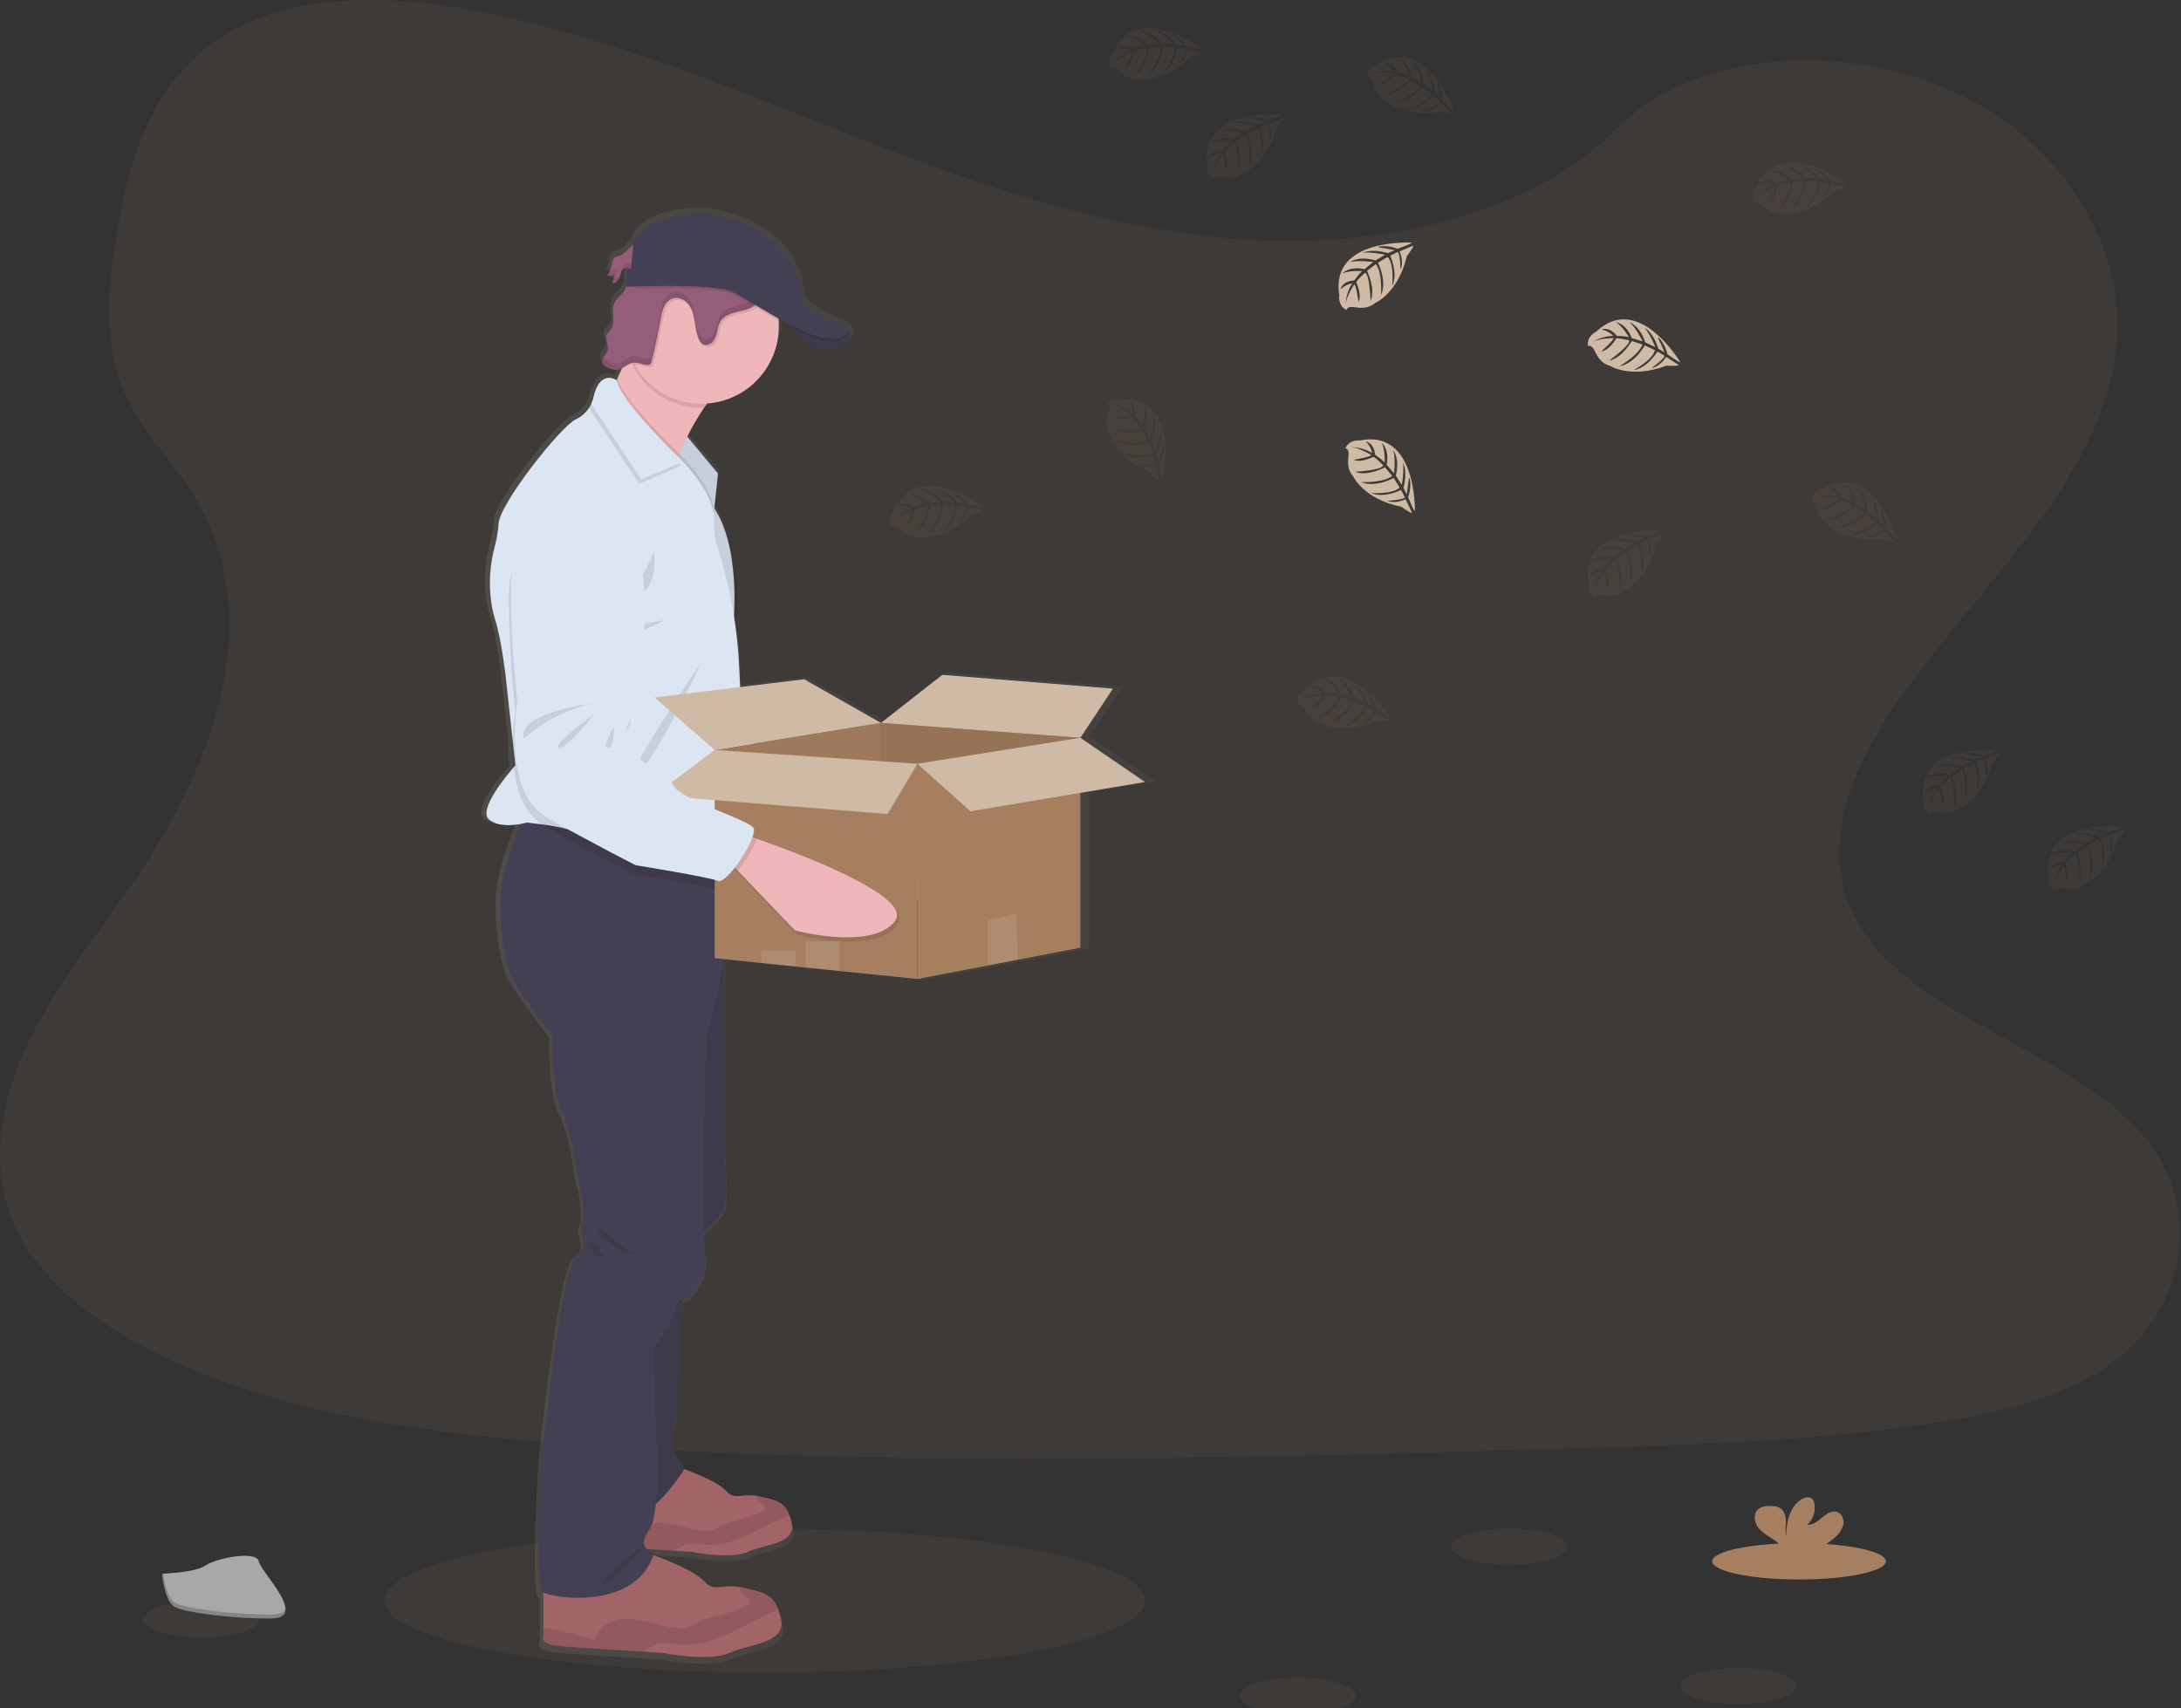 <?xml version="1.0" encoding="UTF-8"?>
<svg width="120px" height="94px" viewBox="0 0 120 94" version="1.1" xmlns="http://www.w3.org/2000/svg" xmlns:xlink="http://www.w3.org/1999/xlink">
    <rect x="0" y="0" width="120" height="94" fill="#333333" stroke="none"/>
    <title>empty_icon</title>
    <defs>
        <linearGradient x1="0.042%" y1="50.012%" x2="100%" y2="50.012%" id="linearGradient-1">
            <stop stop-color="#808080" stop-opacity="0.25" offset="0%"></stop>
            <stop stop-color="#808080" stop-opacity="0.12" offset="54%"></stop>
            <stop stop-color="#808080" stop-opacity="0.1" offset="100%"></stop>
        </linearGradient>
    </defs>
    <g id="页面-1" stroke="none" stroke-width="1" fill="none" fill-rule="evenodd">
        <g id="切图" transform="translate(-282, -404)" fill-rule="nonzero">
            <g id="empty_icon" transform="translate(282, 404)">
                <ellipse id="椭圆形" fill="#A67F60" opacity="0.1" cx="42.075" cy="88.071" rx="20.923" ry="3.964"></ellipse>
                <path d="M69.69,13.235 C62,12.969 54.677,10.486 47.683,7.77 C40.69,5.054 33.763,2.046 26.258,0.607 C21.431,-0.319 15.909,-0.451 12.021,2.135 C8.277,4.63 7.067,8.925 6.418,12.913 C5.928,15.914 5.64,19.074 6.981,21.884 C7.912,23.834 9.564,25.474 10.707,27.343 C14.683,33.844 11.872,41.862 7.564,48.21 C5.544,51.187 3.198,54.032 1.638,57.198 C0.078,60.364 -0.643,64.005 0.722,67.244 C2.074,70.451 5.297,72.856 8.789,74.549 C15.881,77.989 24.235,78.973 32.386,79.531 C50.425,80.764 68.56,80.231 86.646,79.695 C93.34,79.498 100.063,79.297 106.647,78.262 C110.304,77.687 114.079,76.775 116.734,74.572 C120.104,71.776 120.939,67.043 118.68,63.538 C114.893,57.657 104.423,56.196 101.772,49.886 C100.316,46.412 101.812,42.544 103.93,39.323 C108.473,32.411 116.088,26.349 116.488,18.45 C116.764,13.025 113.103,7.592 107.443,5.024 C101.511,2.333 93.283,2.672 88.909,7.126 C84.4,11.707 76.48,13.472 69.69,13.235 Z" id="路径" fill="#A77E62" opacity="0.1"></path>
                <path d="M63.579,42.979 L59.94,40.525 L59.94,40.525 L61.776,37.792 L52.164,37.026 L48.71,39.697 L44.386,37.273 L40.78,37.707 L40.738,36.756 C40.693,35.766 40.593,34.778 40.439,33.798 C40.455,33.501 40.465,33.16 40.464,32.789 C40.464,31.227 40.253,29.156 39.324,27.775 L39.538,25.853 L37.803,23.804 C38.081,23.249 38.399,22.714 38.753,22.204 C38.813,22.119 38.872,22.036 38.936,21.955 C41.188,21.792 42.964,19.941 42.964,17.678 C42.964,17.573 42.964,17.469 42.952,17.365 C42.952,17.324 42.944,17.281 42.939,17.239 C43.159,17.358 43.381,17.477 43.603,17.596 C43.645,17.655 43.692,17.714 43.745,17.785 L43.745,17.785 L43.755,17.798 L43.822,17.88 L43.843,17.905 C43.867,17.933 43.892,17.96 43.917,17.989 L43.934,18.008 C43.997,18.078 44.063,18.149 44.134,18.219 C44.143,18.226 44.151,18.234 44.158,18.242 L44.247,18.325 L44.272,18.348 C44.348,18.415 44.429,18.481 44.51,18.543 L44.536,18.562 L44.638,18.632 L44.671,18.653 C44.711,18.677 44.751,18.702 44.79,18.724 L44.804,18.733 C44.851,18.758 44.898,18.781 44.946,18.804 L44.97,18.813 C45.01,18.831 45.05,18.848 45.088,18.863 L45.125,18.876 C45.167,18.891 45.207,18.904 45.25,18.916 L45.276,18.923 C45.328,18.936 45.381,18.947 45.434,18.955 L45.44,18.955 C45.49,18.963 45.541,18.968 45.592,18.97 L45.627,18.97 C45.672,18.973 45.718,18.973 45.763,18.97 L45.793,18.97 C45.85,18.967 45.907,18.96 45.963,18.95 C46.229,18.915 46.484,18.824 46.711,18.682 C46.769,18.643 46.821,18.595 46.863,18.54 C47.101,18.229 46.84,17.888 46.84,17.888 L46.84,17.888 C46.747,17.667 46.146,17.511 46.146,17.511 C46.146,17.511 44.245,16.718 44.245,16.086 C44.245,15.453 43.77,12.174 38.864,11.425 C38.864,11.425 35.673,11.245 34.776,12.954 L34.757,13.153 C34.493,13.318 34.274,13.65 34.014,13.747 C33.902,13.771 33.793,13.811 33.692,13.866 L33.692,13.844 L33.692,13.844 C33.662,13.87 33.637,13.902 33.619,13.937 C33.564,14.049 33.53,14.17 33.521,14.294 C33.494,14.445 33.441,14.591 33.365,14.725 C33.344,14.763 33.32,14.8 33.294,14.834 L33.294,14.834 L33.274,14.867 C33.412,14.877 33.55,14.855 33.678,14.801 C33.658,14.964 33.618,15.123 33.559,15.276 C33.713,15.281 33.856,15.196 33.925,15.058 L33.925,15.048 L33.94,15.027 C33.97,14.972 33.995,14.914 34.014,14.855 L34.001,14.869 C34.025,14.792 34.046,14.713 34.072,14.637 C34.084,14.594 34.104,14.554 34.13,14.518 C34.195,14.454 34.286,14.423 34.376,14.436 L34.328,15.467 L34.349,15.467 C34.32,15.541 34.285,15.614 34.244,15.683 C34.076,15.956 33.769,16.143 33.656,16.442 C33.608,16.586 33.589,16.739 33.602,16.891 C33.602,16.98 33.612,17.07 33.619,17.16 L33.619,17.152 C33.636,17.39 33.641,17.616 33.513,17.807 C33.425,17.938 33.283,18.036 33.235,18.185 C33.221,18.226 33.215,18.27 33.217,18.313 C33.226,18.443 33.253,18.572 33.298,18.695 C33.298,18.692 33.298,18.69 33.298,18.688 C33.327,18.778 33.334,18.874 33.318,18.968 C33.264,19.206 32.976,19.404 32.99,19.631 C32.989,19.661 32.993,19.69 33.003,19.719 C33.058,19.83 33.155,19.915 33.271,19.956 C33.455,20.061 33.665,20.107 33.875,20.09 C33.954,20.075 34.03,20.049 34.101,20.012 C34.018,20.204 33.932,20.392 33.845,20.572 C33.832,20.6 33.818,20.629 33.804,20.657 C33.804,20.657 33.069,20.167 32.652,21.167 C32.531,21.375 32.444,21.601 32.395,21.837 C32.374,21.932 32.344,22.024 32.307,22.113 C32.121,22.426 31.844,22.675 31.513,22.826 C30.662,23.215 27.226,27.501 27.166,28.611 C27.136,29.044 27.063,29.473 26.947,29.891 C26.677,30.877 26.607,31.907 26.743,32.92 C26.785,33.247 26.855,33.571 26.953,33.886 C27.318,34.994 27.561,37.063 27.561,37.063 L27.956,40.653 C27.941,41.149 27.963,41.645 28.02,42.137 C27.617,42.597 26,44.514 26.618,45.035 C27.093,45.446 27.925,45.379 28.392,45.294 C27.999,46.267 27.379,47.959 27.298,49.121 C27.179,50.84 27.501,53.118 28.01,53.992 C28.52,54.867 30.219,57.11 30.219,57.11 C30.219,57.11 30.139,60.187 30.747,61.305 C31.354,62.423 31.599,64.743 31.599,64.743 C31.599,64.743 32.165,66.701 31.881,67.421 C31.597,68.141 32.408,68.739 31.557,69.218 C30.706,69.697 29.618,80.489 29.618,80.489 C29.618,80.489 29.179,87.562 29.618,87.922 C29.641,87.939 29.666,87.953 29.693,87.966 L29.693,90.342 C29.693,90.342 29.389,90.841 30.625,90.942 C31.473,91.01 33.874,91.163 35.298,91.252 L36.402,91.321 C36.402,91.321 39.016,91.841 40.171,91.321 C41.326,90.8 43.373,90.812 43.069,89.438 C43.028,89.251 42.974,89.067 42.907,88.888 C42.573,88.034 42.006,87.937 40.962,87.699 C40.901,87.686 40.843,87.674 40.79,87.665 C39.69,87.474 39.328,87.986 38.712,87.319 C38.176,86.743 36.47,86.098 35.889,85.893 C35.903,85.851 35.921,85.809 35.935,85.765 C35.771,85.737 35.618,85.663 35.494,85.55 L37.069,85.65 L38.006,85.708 C38.006,85.708 40.228,86.151 41.214,85.708 C42.2,85.265 43.935,85.277 43.676,84.109 C43.642,83.95 43.596,83.793 43.539,83.641 C43.255,82.916 42.773,82.836 41.885,82.636 C41.834,82.625 41.787,82.614 41.739,82.606 C40.804,82.443 40.498,82.878 39.974,82.312 C39.524,81.83 38.107,81.29 37.597,81.105 C37.597,80.842 37.241,80.466 37.016,80.09 C36.753,79.65 37.24,78.111 37.24,78.111 L37.518,71.728 C37.624,71.68 37.736,71.648 37.85,71.632 C37.85,71.632 39.107,70.432 38.823,69.154 C38.766,68.767 38.735,68.377 38.733,67.986 C39.147,67.602 39.716,67.036 39.877,66.686 C40.141,66.117 39.877,63.36 39.877,63.36 L39.877,52.815 L41.98,53.028 L43.888,53.224 L44.469,53.283 L46.378,53.476 L50.763,53.919 L54.715,53.17 L56.424,52.847 L59.94,52.182 L59.94,43.58 L63.579,42.979 Z M34.635,14.474 L34.391,14.448 C34.471,14.452 34.557,14.467 34.635,14.474 Z" id="形状" fill="url(#linearGradient-1)"></path>
                <path d="M55.05,48.564 C53.861,50.264 49.59,49.364 49.59,49.364 L46.28,46.266 L45.835,45.847 L46.582,44.259 C46.582,44.259 46.819,44.325 47.227,44.441 C49.367,45.063 56.052,47.135 55.05,48.564 Z" id="路径" fill="#EFB7B9"></path>
                <path d="M47.225,44.441 C47.079,44.95 46.678,45.711 46.28,46.266 L45.835,45.847 L46.582,44.259 C46.582,44.259 46.822,44.325 47.225,44.441 Z" id="路径" fill="#000000" opacity="0.1"></path>
                <path d="M35.872,26.541 C35.872,26.541 32.821,27.894 32.971,31.217 C33.079,33.358 33.312,35.491 33.669,37.605 C33.669,37.605 33.046,42.606 35.643,43.895 C38.24,45.184 40.644,46.244 40.644,46.244 C40.644,46.244 44.707,46.681 45.212,46.861 C45.717,47.042 47.295,44.281 47.004,43.851 C46.713,43.421 42.983,42.519 42.508,41.801 C42.033,41.084 40.934,40.64 40.934,40.64 C40.934,40.64 39.799,39.954 39.722,39.333 C39.644,38.713 39.944,38.251 40.02,37.979 C40.096,37.707 40.288,35.08 40.288,35.08 C40.288,35.08 41.569,25.73 35.872,26.541 Z" id="路径" fill="#DCE6F2"></path>
                <path d="M37.886,37.468 C37.886,37.468 33.7,38.169 34.105,39.634 C34.105,39.634 35.625,38.053 37.886,37.468 Z" id="路径" fill="#000000" opacity="0.1"></path>
                <path d="M37.918,38.061 C37.918,38.061 35.617,39.939 36.067,40.036 C36.517,40.132 37.918,38.061 37.918,38.061 Z" id="路径" fill="#000000" opacity="0.1"></path>
                <path d="M39.024,38.716 C39.024,38.716 38.408,39.979 38.787,39.893 C39.166,39.808 39.024,38.716 39.024,38.716 Z" id="路径" fill="#000000" opacity="0.1"></path>
                <path d="M47.379,44.575 L47.125,44.503 C47.197,44.265 47.218,44.073 47.158,43.984 C46.867,43.554 43.14,42.653 42.666,41.934 C42.192,41.215 41.092,40.773 41.092,40.773 C41.092,40.773 39.957,40.087 39.88,39.467 C39.802,38.846 40.102,38.384 40.178,38.112 C40.254,37.84 40.446,35.212 40.446,35.212 C40.446,35.212 41.724,25.863 36.027,26.674 C36.027,26.674 32.976,28.029 33.124,31.352 C33.232,33.493 33.465,35.625 33.824,37.739 C33.824,37.739 33.2,42.74 35.797,44.029 C38.395,45.318 40.798,46.378 40.798,46.378 C40.798,46.378 44.86,46.814 45.366,46.996 C45.558,47.065 45.903,46.709 46.242,46.221 L46.435,46.4 L49.745,49.497 C49.745,49.497 54.016,50.398 55.204,48.698 C56.208,47.268 49.524,45.196 47.379,44.575 Z" id="路径" fill="#000000" opacity="0.1"></path>
                <path d="M34.116,14.068 C34,14.091 33.888,14.134 33.787,14.195 C33.668,14.294 33.668,14.463 33.639,14.61 C33.604,14.815 33.522,15.009 33.401,15.178 C33.536,15.188 33.672,15.165 33.797,15.112 C33.776,15.275 33.736,15.435 33.678,15.588 C33.829,15.592 33.968,15.507 34.034,15.37 C34.097,15.236 34.147,15.097 34.183,14.953 C34.194,14.91 34.213,14.87 34.24,14.834 C34.349,14.705 34.552,14.763 34.721,14.78 C35.007,14.804 35.283,14.671 35.443,14.433 C35.623,14.161 35.633,13.465 35.206,13.391 C34.759,13.317 34.481,13.933 34.116,14.068 Z" id="路径" fill="#965D7B"></path>
                <g id="编组" opacity="0.1" transform="translate(33.387, 14.138)" fill="#000000">
                    <path d="M0.389,0.203 C0.399,0.145 0.406,0.084 0.419,0.026 L0.419,0.026 C0.307,0.125 0.301,0.292 0.271,0.441 C0.256,0.526 0.232,0.61 0.201,0.691 C0.294,0.542 0.358,0.377 0.389,0.203 L0.389,0.203 Z" id="路径"></path>
                    <path d="M0.427,1.185 C0.486,1.032 0.526,0.872 0.545,0.709 C0.426,0.759 0.298,0.782 0.169,0.775 C0.131,0.858 0.085,0.938 0.032,1.012 C0.167,1.023 0.302,1.001 0.427,0.948 C0.407,1.111 0.367,1.27 0.308,1.423 C0.459,1.427 0.598,1.342 0.664,1.206 C0.694,1.152 0.718,1.095 0.735,1.036 C0.665,1.135 0.548,1.191 0.427,1.185 L0.427,1.185 Z" id="路径"></path>
                    <path d="M1.47,0.377 C1.301,0.36 1.097,0.302 0.987,0.431 C0.961,0.467 0.942,0.507 0.93,0.55 C0.92,0.581 0.91,0.613 0.902,0.645 C1.015,0.556 1.198,0.604 1.351,0.619 C1.637,0.642 1.913,0.51 2.073,0.272 C2.109,0.214 2.136,0.151 2.153,0.086 C1.988,0.29 1.732,0.399 1.47,0.377 Z" id="路径"></path>
                </g>
                <polygon id="路径" fill="#DCE6F2" points="37.692 23.881 39.504 26.06 39.268 28.259 37.078 24.831"></polygon>
                <polygon id="路径" fill="#000000" opacity="0.1" points="39.503 26.06 39.281 28.128 39.267 28.259 37.291 25.165 37.078 24.831 37.14 24.735 37.691 23.881 37.814 24.028"></polygon>
                <path d="M40.444,20.931 C39.831,21.107 39.245,21.71 38.736,22.443 C38.391,22.949 38.083,23.479 37.814,24.028 C37.646,24.363 37.499,24.685 37.376,24.966 L37.291,25.165 C37.084,25.653 36.969,25.98 36.969,25.98 C36.969,25.98 32.276,22.451 33.018,22.214 C33.268,22.134 33.596,21.6 33.92,20.926 L33.96,20.84 C34.166,20.408 34.368,19.926 34.547,19.472 C34.915,18.539 35.187,17.729 35.187,17.729 C35.187,17.729 42.315,20.396 40.444,20.931 Z" id="路径" fill="#EFB7B9"></path>
                <path d="M43.252,17.53 C43.252,17.53 44.335,19.491 45.791,19.223 C47.246,18.956 46.647,18.171 46.647,18.171 L43.252,17.53 Z" id="路径" fill="#444053"></path>
                <path d="M41.152,85.39 C40.192,85.828 38.021,85.39 38.021,85.39 L37.107,85.333 C35.919,85.257 33.93,85.128 33.226,85.071 C32.2,84.987 32.452,84.566 32.452,84.566 L32.452,82.025 L37.432,80.763 C37.432,80.763 39.401,81.437 39.94,82.025 C40.452,82.586 40.752,82.154 41.665,82.316 C41.711,82.324 41.758,82.334 41.808,82.346 C42.675,82.544 43.146,82.623 43.424,83.341 C43.48,83.492 43.525,83.647 43.558,83.805 C43.815,84.962 42.111,84.954 41.152,85.39 Z" id="路径" fill="#A36468"></path>
                <path d="M43.424,83.341 C43.245,83.453 43.058,83.549 42.863,83.629 C42.21,83.927 41.588,84.291 40.928,84.572 C40.267,84.854 39.555,85.055 38.84,85.001 C38.466,84.974 38.083,84.882 37.726,84.989 C37.504,85.075 37.296,85.19 37.107,85.333 C35.919,85.257 33.93,85.128 33.226,85.071 C32.2,84.987 32.452,84.566 32.452,84.566 L32.452,84.269 C32.488,84.269 32.53,84.259 32.578,84.255 C32.823,84.251 33.068,84.288 33.302,84.363 C33.818,84.503 34.331,84.641 34.847,84.779 C34.933,84.456 35.147,84.182 35.441,84.021 C35.735,83.865 36.066,83.789 36.399,83.801 C37.198,83.812 37.955,84.191 38.753,84.229 C38.977,84.249 39.201,84.212 39.406,84.12 C39.515,84.065 39.611,83.985 39.718,83.925 C39.889,83.842 40.07,83.781 40.256,83.743 C40.78,83.613 41.294,83.447 41.795,83.246 C41.938,83.19 42.104,83.09 42.085,82.937 C42.06,82.735 41.743,82.712 41.659,82.526 C41.63,82.459 41.633,82.381 41.669,82.316 C41.714,82.324 41.762,82.334 41.812,82.346 C42.675,82.544 43.146,82.623 43.424,83.341 Z" id="路径" fill="#000000" opacity="0.1"></path>
                <path d="M40.138,90.95 C39.009,91.466 36.454,90.95 36.454,90.95 L35.379,90.887 C33.987,90.798 31.641,90.65 30.813,90.579 C29.605,90.48 29.902,89.985 29.902,89.985 L29.902,86.99 L35.763,85.505 C35.763,85.505 38.08,86.297 38.714,86.99 C39.317,87.65 39.665,87.142 40.745,87.332 C40.798,87.342 40.854,87.354 40.912,87.367 C41.933,87.604 42.486,87.693 42.813,88.539 C42.879,88.717 42.932,88.899 42.971,89.085 C43.266,90.446 41.266,90.436 40.138,90.95 Z" id="路径" fill="#A36468"></path>
                <path d="M42.811,88.539 C42.601,88.671 42.38,88.784 42.151,88.878 C41.383,89.229 40.651,89.656 39.874,89.988 C39.097,90.319 38.259,90.554 37.417,90.493 C36.977,90.461 36.527,90.35 36.11,90.478 C35.848,90.58 35.603,90.718 35.379,90.887 C33.987,90.798 31.641,90.65 30.813,90.579 C29.605,90.48 29.902,89.985 29.902,89.985 L29.902,89.636 C29.951,89.628 30.001,89.622 30.05,89.619 C30.34,89.614 30.628,89.657 30.903,89.747 L32.72,90.236 C32.822,89.854 33.077,89.532 33.425,89.344 C33.771,89.159 34.16,89.07 34.552,89.085 C35.493,89.098 36.383,89.543 37.323,89.589 C37.585,89.612 37.848,89.569 38.088,89.461 C38.218,89.396 38.326,89.302 38.456,89.232 C38.657,89.134 38.87,89.062 39.09,89.018 C39.702,88.864 40.304,88.668 40.891,88.434 C41.058,88.367 41.254,88.248 41.232,88.07 C41.202,87.832 40.829,87.804 40.73,87.585 C40.697,87.505 40.701,87.415 40.742,87.338 C40.796,87.348 40.852,87.36 40.91,87.373 C41.93,87.601 42.484,87.693 42.811,88.539 Z" id="路径" fill="#000000" opacity="0.1"></path>
                <path d="M37.583,70.397 L37.266,77.862 C37.266,77.862 36.791,79.386 37.048,79.822 C37.306,80.258 37.741,80.693 37.583,80.951 C37.425,81.209 35.524,83.996 34.91,82.927 C34.296,81.857 33.69,77.224 33.69,77.224 L34.256,71.501 L37.583,70.397 Z" id="路径" fill="#444053"></path>
                <path d="M38.959,51.798 L39.84,52.977 L39.84,63.228 C39.84,63.228 40.098,65.96 39.84,66.525 C39.583,67.089 38.276,68.218 38.276,68.218 L37.177,62.574 L37.414,56.604 L38.959,51.798 Z" id="路径" fill="#444053"></path>
                <path d="M37.583,70.397 L37.266,77.862 C37.266,77.862 36.791,79.386 37.048,79.822 C37.306,80.258 37.741,80.693 37.583,80.951 C37.425,81.209 35.524,83.996 34.91,82.927 C34.296,81.857 33.69,77.224 33.69,77.224 L34.256,71.501 L37.583,70.397 Z" id="路径" fill="#000000" opacity="0.1"></path>
                <path d="M38.959,51.798 L39.84,52.977 L39.84,63.228 C39.84,63.228 40.098,65.96 39.84,66.525 C39.583,67.089 38.276,68.218 38.276,68.218 L37.177,62.574 L37.414,56.604 L38.959,51.798 Z" id="路径" fill="#000000" opacity="0.1"></path>
                <path d="M39.84,47.426 L39.84,52.971 L38.851,57.287 C38.851,57.287 38.534,67.703 38.81,68.97 C39.087,70.236 37.86,71.426 37.86,71.426 C37.86,71.426 37.147,71.505 37.147,72.059 C37.147,72.613 35.959,74.198 35.959,74.198 L35.998,77.287 C35.998,77.287 36.514,83.069 35.721,84.178 C34.929,85.286 35.998,85.446 35.998,85.446 C35.008,88.693 30.256,87.941 29.827,87.584 C29.398,87.228 29.827,80.218 29.827,80.218 C29.827,80.218 30.889,69.525 31.721,69.05 C32.553,68.574 31.761,67.98 32.038,67.267 C32.315,66.554 31.761,64.614 31.761,64.614 C31.761,64.614 31.524,62.316 30.93,61.208 C30.336,60.099 30.414,57.05 30.414,57.05 C30.414,57.05 28.751,54.831 28.256,53.96 C27.762,53.09 27.444,50.832 27.562,49.128 C27.643,47.977 28.248,46.301 28.632,45.336 C28.816,44.874 28.949,44.574 28.949,44.574 L29.062,44.604 L35.551,46.303 L39.84,47.426 Z" id="路径" fill="#444053"></path>
                <path d="M40.444,20.931 C39.831,21.107 39.245,21.71 38.736,22.443 L38.602,22.443 C37.082,22.444 35.677,21.632 34.919,20.313 C34.764,20.044 34.639,19.759 34.546,19.463 C34.913,18.531 35.185,17.72 35.185,17.72 C35.185,17.72 42.315,20.396 40.444,20.931 Z" id="路径" fill="#000000" opacity="0.1"></path>
                <path d="M42.85,17.96 C42.853,19.742 41.744,21.336 40.072,21.952 C38.401,22.569 36.522,22.077 35.368,20.72 C34.213,19.363 34.028,17.43 34.904,15.879 C35.033,15.649 35.183,15.432 35.353,15.23 C35.633,14.896 35.962,14.607 36.33,14.372 C37.591,13.571 39.181,13.491 40.516,14.163 C41.852,14.834 42.736,16.158 42.844,17.649 C42.846,17.754 42.85,17.857 42.85,17.96 Z" id="路径" fill="#EFB7B9"></path>
                <path d="M39.281,28.128 L39.267,28.259 L37.291,25.17 C37.084,25.658 36.969,25.985 36.969,25.985 C36.969,25.985 32.276,22.451 33.018,22.214 C33.268,22.134 33.596,21.6 33.92,20.926 L33.96,20.84 C34.305,21.867 36.307,23.919 37.14,24.741 C37.236,24.836 37.316,24.914 37.378,24.971 L37.505,25.09 L37.571,25.157 C37.874,25.469 39.153,26.848 39.281,28.128 Z" id="路径" fill="#000000" opacity="0.1"></path>
                <path d="M40.758,38.61 L40.541,45.569 L40.503,46.808 C40.503,46.808 37.942,46.57 35.551,46.309 C33.627,46.099 31.812,45.872 31.533,45.739 C31.177,45.571 30.413,45.442 29.81,45.36 C29.345,45.297 28.979,45.263 28.979,45.263 C28.979,45.263 28.842,45.304 28.632,45.342 C28.173,45.425 27.368,45.493 26.898,45.085 C26.298,44.564 27.875,42.669 28.268,42.213 L28.355,42.115 L28.206,40.743 L27.82,37.184 C27.82,37.184 27.583,35.135 27.226,34.036 C27.131,33.723 27.062,33.403 27.021,33.079 C26.888,32.075 26.956,31.055 27.22,30.078 C27.333,29.663 27.405,29.237 27.434,28.808 C27.494,27.709 30.85,23.461 31.682,23.075 C32.056,22.901 32.357,22.601 32.532,22.227 C32.59,22.109 32.634,21.985 32.662,21.857 C33.018,20.313 33.92,20.926 33.92,20.926 C34.138,22.134 37.503,25.333 37.503,25.333 L37.57,25.399 C37.904,25.741 39.391,27.348 39.286,28.719 C39.265,29.229 39.341,29.739 39.51,30.221 C40.195,32.376 40.588,34.614 40.68,36.874 L40.758,38.61 Z" id="路径" fill="#DCE6F2"></path>
                <path d="M35.989,30.347 C35.989,30.347 35.157,32.366 34.533,32.693 C33.909,33.02 36.286,33.382 35.989,30.347 Z" id="路径" fill="#000000" opacity="0.1"></path>
                <path d="M36.612,34.119 C36.612,34.119 34.711,34.356 34.711,34.713 C34.711,35.069 36.612,34.119 36.612,34.119 Z" id="路径" fill="#000000" opacity="0.1"></path>
                <path d="M38.602,36.436 C38.602,36.436 35.84,42.317 35.068,42.495 C34.296,42.673 38.602,36.436 38.602,36.436 Z" id="路径" fill="#000000" opacity="0.1"></path>
                <path d="M37.451,25.631 L35.166,26.624 L32.409,22.459 C32.467,22.341 32.51,22.217 32.538,22.089 C32.895,20.545 33.797,21.158 33.797,21.158 C34.014,22.366 37.38,25.564 37.38,25.564 L37.451,25.631 Z" id="路径" fill="#000000" opacity="0.1"></path>
                <path d="M37.57,25.393 L35.285,26.387 L32.528,22.221 C32.586,22.104 32.629,21.979 32.657,21.851 C33.014,20.307 33.915,20.92 33.915,20.92 C34.133,22.128 37.499,25.327 37.499,25.327 L37.57,25.393 Z" id="路径" fill="#DCE6F2"></path>
                <path d="M40.503,46.808 C40.503,46.808 37.942,46.57 35.551,46.309 L39.84,47.432 L39.84,48.739 C39.653,48.909 39.49,48.996 39.384,48.951 C38.89,48.743 34.856,48.09 34.856,48.09 C34.856,48.09 32.513,46.902 29.985,45.476 C29.924,45.442 29.864,45.405 29.807,45.364 C29.512,45.164 29.258,44.91 29.058,44.615 C28.591,43.939 28.363,43.07 28.265,42.218 C28.209,41.73 28.189,41.238 28.203,40.747 C28.215,40.19 28.266,39.635 28.355,39.085 C28.11,36.955 27.991,34.813 27.999,32.669 C28.028,29.343 31.147,28.154 31.147,28.154 C36.88,27.65 35.102,36.917 35.102,36.917 C35.102,36.917 34.771,39.531 34.68,39.798 C34.59,40.065 34.266,40.511 34.31,41.135 C34.354,41.758 35.449,42.505 35.449,42.505 C35.449,42.505 36.519,43.006 36.959,43.749 C37.28,44.296 39.364,45.039 40.541,45.569 L40.503,46.808 Z" id="路径" fill="#000000" opacity="0.1"></path>
                <path d="M42.423,15.323 C42.426,15.518 42.385,15.712 42.305,15.891 C42.244,16.036 42.173,16.178 42.093,16.314 C41.968,16.564 41.791,16.784 41.573,16.96 C41.298,17.156 40.951,17.211 40.622,17.29 C40.293,17.37 39.951,17.497 39.763,17.777 C39.662,17.958 39.593,18.155 39.562,18.36 C39.531,18.564 39.449,18.758 39.325,18.923 C39.191,19.089 38.963,19.143 38.769,19.056 C38.669,18.989 38.594,18.892 38.554,18.779 C38.418,18.474 38.384,18.135 38.329,17.806 C38.275,17.477 38.197,17.138 37.995,16.873 C37.793,16.608 37.436,16.434 37.119,16.537 C36.904,16.62 36.732,16.786 36.643,16.998 C36.555,17.208 36.495,17.428 36.464,17.654 C36.317,18.46 36.143,19.262 35.942,20.059 C35.936,20.091 35.923,20.122 35.903,20.149 C35.871,20.18 35.829,20.198 35.784,20.199 C35.518,20.234 35.263,20.048 34.994,20.068 C34.966,20.07 34.939,20.074 34.912,20.081 C34.023,18.536 34.194,16.599 35.341,15.234 L35.362,15.228 C35.541,15.164 35.703,15.062 35.838,14.928 C36.009,14.757 36.168,14.573 36.313,14.378 L36.408,14.259 C36.681,13.93 36.992,13.635 37.335,13.379 C37.428,13.302 37.536,13.244 37.651,13.208 C37.749,13.189 37.851,13.185 37.95,13.198 C38.361,13.248 38.774,13.263 39.187,13.245 C39.475,13.2 39.765,13.17 40.056,13.157 C40.808,13.178 41.449,13.709 41.924,14.291 C42.18,14.59 42.408,14.933 42.423,15.323 Z" id="路径" fill="#000000" opacity="0.1"></path>
                <path d="M34.349,15.992 C34.184,16.263 33.886,16.447 33.774,16.744 C33.61,17.175 33.887,17.712 33.633,18.097 C33.548,18.227 33.409,18.323 33.362,18.471 C33.281,18.722 33.502,18.989 33.445,19.247 C33.388,19.505 33.048,19.722 33.138,19.974 C33.192,20.084 33.285,20.169 33.4,20.212 C33.58,20.315 33.787,20.361 33.994,20.344 C34.318,20.29 34.559,19.972 34.888,19.948 C35.156,19.929 35.411,20.114 35.677,20.08 C35.722,20.078 35.764,20.06 35.796,20.029 C35.816,20.002 35.83,19.971 35.835,19.939 C36.035,19.143 36.209,18.341 36.358,17.534 C36.388,17.308 36.448,17.088 36.536,16.878 C36.626,16.667 36.797,16.5 37.012,16.417 C37.329,16.315 37.685,16.488 37.888,16.753 C38.092,17.018 38.169,17.357 38.223,17.686 C38.278,18.015 38.313,18.354 38.447,18.659 C38.488,18.772 38.563,18.87 38.663,18.937 C38.841,19.04 39.081,18.958 39.218,18.804 C39.343,18.639 39.425,18.445 39.456,18.24 C39.487,18.035 39.555,17.838 39.656,17.659 C39.844,17.378 40.187,17.251 40.515,17.171 C40.843,17.092 41.189,17.036 41.466,16.84 C41.683,16.665 41.861,16.445 41.986,16.195 C42.162,15.888 42.326,15.556 42.312,15.203 C42.296,14.818 42.068,14.474 41.825,14.175 C41.349,13.593 40.707,13.062 39.955,13.042 C39.664,13.054 39.374,13.083 39.086,13.13 C38.673,13.148 38.259,13.132 37.849,13.082 C37.749,13.07 37.648,13.074 37.55,13.093 C37.434,13.128 37.327,13.186 37.235,13.264 C36.892,13.519 36.581,13.814 36.307,14.143 C36.131,14.377 35.939,14.599 35.734,14.808 C35.6,14.942 35.438,15.045 35.259,15.109 C35.14,15.142 35.021,15.118 34.909,15.155 C34.558,15.266 34.512,15.723 34.349,15.992 Z" id="路径" fill="#965D7B"></path>
                <path d="M45.791,19.222 C44.84,19.397 44.052,18.628 43.616,18.067 C43.482,17.897 43.361,17.718 43.252,17.53 L46.514,18.146 L46.646,18.171 C46.646,18.171 47.246,18.956 45.791,19.222 Z" id="路径" fill="#000000" opacity="0.1"></path>
                <g id="编组" opacity="0.1" transform="translate(33.03, 14.97)" fill="#000000">
                    <path d="M0.415,3.937 C0.428,3.782 0.404,3.626 0.346,3.481 C0.346,3.493 0.335,3.505 0.331,3.517 C0.28,3.676 0.349,3.841 0.393,4.006 C0.403,3.984 0.41,3.961 0.415,3.937 L0.415,3.937 Z" id="路径"></path>
                    <path d="M0.697,1.992 C0.685,2.157 0.688,2.322 0.707,2.486 C0.719,2.321 0.716,2.156 0.697,1.992 L0.697,1.992 Z" id="路径"></path>
                    <path d="M8.949,0.882 C8.824,1.132 8.646,1.352 8.429,1.528 C8.154,1.724 7.808,1.779 7.478,1.858 C7.148,1.938 6.807,2.065 6.619,2.345 C6.517,2.526 6.449,2.723 6.418,2.928 C6.387,3.133 6.306,3.327 6.181,3.492 C6.044,3.646 5.804,3.73 5.626,3.625 C5.526,3.558 5.45,3.46 5.41,3.347 C5.275,3.042 5.24,2.704 5.186,2.374 C5.133,2.044 5.053,1.706 4.851,1.441 C4.649,1.176 4.291,1.002 3.974,1.105 C3.76,1.188 3.588,1.354 3.499,1.566 C3.411,1.776 3.351,1.996 3.321,2.222 C3.173,3.029 2.998,3.83 2.798,4.627 C2.792,4.659 2.779,4.69 2.759,4.717 C2.727,4.748 2.685,4.766 2.64,4.768 C2.374,4.802 2.118,4.617 1.851,4.636 C1.522,4.66 1.281,4.978 0.956,5.03 C0.75,5.049 0.542,5.003 0.362,4.899 C0.28,4.863 0.206,4.81 0.145,4.744 C0.089,4.825 0.072,4.927 0.101,5.021 C0.153,5.132 0.247,5.217 0.362,5.259 C0.542,5.363 0.75,5.409 0.956,5.39 C1.281,5.338 1.522,5.02 1.851,4.996 C2.118,4.977 2.374,5.162 2.64,5.128 C2.685,5.126 2.727,5.108 2.759,5.077 C2.779,5.05 2.792,5.019 2.798,4.987 C2.998,4.194 3.172,3.393 3.321,2.582 C3.351,2.356 3.411,2.136 3.499,1.926 C3.588,1.714 3.76,1.548 3.974,1.465 C4.291,1.362 4.648,1.536 4.851,1.801 C5.054,2.066 5.131,2.405 5.186,2.734 C5.241,3.063 5.275,3.402 5.41,3.707 C5.45,3.82 5.526,3.918 5.626,3.985 C5.804,4.088 6.044,4.006 6.181,3.852 C6.306,3.687 6.387,3.493 6.418,3.288 C6.449,3.083 6.517,2.886 6.619,2.705 C6.807,2.425 7.15,2.299 7.478,2.218 C7.806,2.137 8.152,2.084 8.429,1.888 C8.646,1.712 8.824,1.492 8.949,1.242 C9.125,0.936 9.289,0.604 9.274,0.251 C9.272,0.205 9.267,0.16 9.26,0.115 C9.203,0.387 9.097,0.647 8.949,0.882 L8.949,0.882 Z" id="路径"></path>
                </g>
                <path d="M42.309,15.887 C42.614,16.429 42.795,17.031 42.838,17.651 C41.779,17.057 40.784,16.405 40.281,16.178 C39.406,15.783 36.131,15.842 34.9,15.879 C35.029,15.649 35.179,15.432 35.349,15.23 C35.631,14.896 35.961,14.607 36.33,14.372 C37.316,13.746 38.516,13.554 39.648,13.84 C40.78,14.126 41.745,14.866 42.315,15.885 L42.309,15.887 Z" id="路径" fill="#000000" opacity="0.1"></path>
                <path d="M46.088,18.718 C45.516,18.894 44.583,18.554 43.616,18.067 C43.482,17.897 43.361,17.718 43.252,17.53 L46.514,18.146 C46.73,18.293 46.785,18.503 46.088,18.718 Z" id="路径" fill="#000000" opacity="0.1"></path>
                <path d="M38.856,11.768 C38.856,11.768 35.737,11.59 34.86,13.283 L34.719,14.783 L34.481,14.757 L34.433,15.778 C34.433,15.778 39.2,15.57 40.285,16.059 C41.37,16.549 44.74,19.015 46.091,18.6 C47.442,18.184 45.972,17.798 45.972,17.798 C45.972,17.798 44.113,17.01 44.113,16.392 C44.113,15.774 43.652,12.51 38.856,11.768 Z" id="路径" fill="#444053"></path>
                <path d="M32.84,67.396 C32.84,67.396 34.83,69.326 35.692,69.178 C35.692,69.178 33.256,68.97 32.84,67.396 Z" id="路径" fill="#000000" opacity="0.1"></path>
                <path d="M32.424,68.29 C32.424,68.29 32.602,69.284 33.078,69.186 C33.553,69.089 32.424,68.29 32.424,68.29 Z" id="路径" fill="#000000" opacity="0.1"></path>
                <path d="M35.543,84.891 C35.543,84.891 32.718,87.089 33.194,87.148 C33.671,87.208 35.543,84.891 35.543,84.891 Z" id="路径" fill="#000000" opacity="0.1"></path>
                <polygon id="路径" fill="#A67F60" points="39.322 41.267 48.471 39.778 48.471 48.439 39.779 47.984"></polygon>
                <polygon id="路径" fill="#000000" opacity="0.05" points="39.322 41.267 48.471 39.778 48.471 48.439 39.779 47.984"></polygon>
                <polygon id="路径" fill="#A67F60" points="48.471 39.778 59.442 40.599 58.835 48.136 48.471 48.439"></polygon>
                <polygon id="路径" fill="#000000" opacity="0.1" points="48.471 39.778 59.442 40.599 58.835 48.136 48.471 48.439"></polygon>
                <polygon id="路径" fill="#CFBAA6" points="51.844 37.134 48.471 39.778 59.442 40.599 61.235 37.893"></polygon>
                <polygon id="路径" fill="#CFBAA6" points="36.01 38.379 44.246 37.377 48.471 39.778 39.322 41.267"></polygon>
                <polygon id="路径" fill="#A67F60" points="50.477 42.027 50.477 53.869 46.191 53.429 44.327 53.239 43.759 53.18 41.896 52.989 39.322 52.725 39.322 41.267 48.47 41.889"></polygon>
                <polygon id="路径" fill="#A67F60" points="59.442 40.599 59.442 52.147 56.007 52.807 54.337 53.128 50.477 53.869 50.477 42.027"></polygon>
                <polygon id="路径" fill="#AD7D5B" opacity="0.05" points="59.442 40.599 59.442 52.147 56.007 52.807 54.337 53.128 50.477 53.869 50.477 42.027"></polygon>
                <polygon id="路径" fill="#CFBAA6" points="36.01 43.759 39.322 41.267 50.477 42.027 48.835 44.793"></polygon>
                <polygon id="路径" fill="#CFBAA6" opacity="0.1" points="36.01 43.759 39.322 41.267 50.477 42.027 48.835 44.793"></polygon>
                <polygon id="路径" fill="#CFBAA6" points="59.442 40.599 50.477 42.027 53.395 44.641 62.998 43.03"></polygon>
                <polygon id="路径" fill="#CFBAA6" opacity="0.1" points="59.442 40.599 50.477 42.027 53.395 44.641 62.998 43.03"></polygon>
                <polygon id="路径" fill="#FFFFFF" opacity="0.1" points="56.007 52.807 54.337 53.128 54.337 50.66 55.901 50.265"></polygon>
                <polygon id="路径" fill="#FFFFFF" opacity="0.1" points="46.191 51.797 46.191 53.429 44.327 53.239 44.327 51.797"></polygon>
                <polygon id="路径" fill="#FFFFFF" opacity="0.1" points="43.759 52.311 43.759 53.18 41.896 52.989 41.896 52.311"></polygon>
                <path d="M49.355,50.931 C48.078,52.564 43.86,51.436 43.86,51.436 L40.726,48.166 L40.3,47.723 L41.132,46.178 C41.132,46.178 41.37,46.257 41.766,46.394 C43.867,47.129 50.43,49.556 49.355,50.931 Z" id="路径" fill="#000000" opacity="0.1"></path>
                <path d="M49.236,50.693 C47.959,52.327 43.741,51.198 43.741,51.198 L40.607,47.928 L40.181,47.485 L41.013,45.941 C41.013,45.941 41.251,46.019 41.648,46.157 C43.748,46.891 50.311,49.318 49.236,50.693 Z" id="路径" fill="#EFB7B9"></path>
                <path d="M41.643,46.157 C41.469,46.656 41.029,47.395 40.602,47.928 L40.177,47.485 L41.008,45.941 C41.008,45.941 41.247,46.019 41.643,46.157 Z" id="路径" fill="#000000" opacity="0.1"></path>
                <path d="M31.266,27.679 C31.266,27.679 28.147,28.867 28.117,32.194 C28.11,34.338 28.229,36.48 28.474,38.61 C28.474,38.61 27.583,43.57 30.107,44.996 C32.632,46.422 34.979,47.61 34.979,47.61 C34.979,47.61 39.012,48.263 39.508,48.471 C40.003,48.679 41.725,46.006 41.458,45.56 C41.19,45.115 37.518,44.016 37.082,43.273 C36.646,42.531 35.572,42.03 35.572,42.03 C35.572,42.03 34.476,41.283 34.432,40.659 C34.388,40.036 34.711,39.59 34.803,39.323 C34.894,39.055 35.226,36.442 35.226,36.442 C35.226,36.442 36.999,27.168 31.266,27.679 Z" id="路径" fill="#DCE6F2"></path>
                <path d="M32.692,38.693 C32.692,38.693 28.474,39.168 28.8,40.653 C28.8,40.653 30.403,39.155 32.692,38.693 Z" id="路径" fill="#000000" opacity="0.1"></path>
                <path d="M32.692,39.287 C32.692,39.287 30.298,41.04 30.737,41.158 C31.177,41.277 32.692,39.287 32.692,39.287 Z" id="路径" fill="#000000" opacity="0.1"></path>
                <path d="M33.761,40 C33.761,40 33.078,41.229 33.464,41.164 C33.85,41.1 33.761,40 33.761,40 Z" id="路径" fill="#000000" opacity="0.1"></path>
                <path d="M77.676,13.353 C77.676,13.353 73.161,13.081 73.689,16.248 C73.689,16.248 73.583,16.808 74.09,17.062 C74.09,17.062 74.099,16.825 74.554,16.907 C74.716,16.934 74.881,16.942 75.044,16.93 C75.267,16.915 75.478,16.828 75.646,16.682 L75.646,16.682 C75.646,16.682 76.916,16.158 77.41,14.081 C77.41,14.081 77.776,13.627 77.766,13.511 L77.004,13.838 C77.004,13.838 77.264,14.388 77.058,14.845 C77.058,14.845 77.035,13.858 76.887,13.88 C76.858,13.88 76.492,14.072 76.492,14.072 C76.492,14.072 76.939,15.029 76.601,15.727 C76.601,15.727 76.729,14.546 76.351,14.141 L75.814,14.454 C75.814,14.454 76.338,15.444 75.983,16.252 C75.983,16.252 76.075,15.013 75.701,14.53 L75.214,14.909 C75.214,14.909 75.707,15.886 75.407,16.556 C75.407,16.556 75.368,15.114 75.109,15.004 C75.109,15.004 74.683,15.38 74.619,15.534 C74.619,15.534 74.955,16.247 74.746,16.617 C74.746,16.617 74.618,15.655 74.509,15.651 C74.509,15.651 74.084,16.288 74.04,16.72 C74.061,16.317 74.187,15.926 74.405,15.587 C74.161,15.633 73.935,15.75 73.757,15.923 C73.757,15.923 73.822,15.472 74.51,15.433 C74.51,15.433 74.866,14.95 74.954,14.92 C74.954,14.92 74.27,14.863 73.855,15.047 C73.855,15.047 74.22,14.623 75.08,14.81 L75.555,14.417 C75.555,14.417 74.655,14.299 74.272,14.43 C74.272,14.43 74.712,14.055 75.685,14.328 L76.208,14.016 C76.208,14.016 75.44,13.85 74.983,13.91 C74.983,13.91 75.465,13.65 76.361,13.931 L76.735,13.764 C76.735,13.764 76.172,13.653 76.008,13.636 C75.844,13.618 75.835,13.573 75.835,13.573 C76.191,13.513 76.557,13.555 76.891,13.691 C76.891,13.691 77.693,13.403 77.676,13.353 Z" id="路径" fill="#CFBAA6"></path>
                <path d="M91.394,29.195 C91.394,29.195 86.879,28.923 87.407,32.091 C87.407,32.091 87.301,32.65 87.808,32.905 C87.808,32.905 87.817,32.667 88.273,32.749 C88.435,32.776 88.6,32.784 88.764,32.773 C88.983,32.757 89.192,32.67 89.358,32.526 L89.358,32.526 C89.358,32.526 90.629,32 91.123,29.924 C91.123,29.924 91.488,29.471 91.474,29.354 L90.711,29.68 C90.711,29.68 90.971,30.23 90.767,30.688 C90.767,30.688 90.742,29.7 90.596,29.723 C90.566,29.723 90.199,29.914 90.199,29.914 C90.199,29.914 90.648,30.873 90.309,31.569 C90.309,31.569 90.438,30.388 90.059,29.983 L89.528,30.293 C89.528,30.293 90.052,31.283 89.696,32.091 C89.696,32.091 89.788,30.851 89.415,30.369 L88.929,30.749 C88.929,30.749 89.421,31.725 89.121,32.395 C89.121,32.395 89.082,30.952 88.823,30.843 C88.823,30.843 88.398,31.219 88.332,31.373 C88.332,31.373 88.67,32.086 88.461,32.455 C88.461,32.455 88.332,31.494 88.223,31.49 C88.223,31.49 87.799,32.126 87.755,32.559 C87.776,32.156 87.902,31.765 88.121,31.425 C87.876,31.472 87.65,31.589 87.471,31.762 C87.471,31.762 87.538,31.311 88.225,31.272 C88.225,31.272 88.576,30.789 88.67,30.759 C88.67,30.759 87.985,30.702 87.571,30.886 C87.571,30.886 87.936,30.462 88.795,30.654 L89.27,30.262 C89.27,30.262 88.368,30.143 87.987,30.275 C87.987,30.275 88.426,29.9 89.399,30.173 L89.922,29.861 C89.922,29.861 89.153,29.695 88.696,29.755 C88.696,29.755 89.179,29.495 90.075,29.776 L90.45,29.609 C90.45,29.609 89.886,29.498 89.721,29.48 C89.556,29.463 89.548,29.417 89.548,29.417 C89.904,29.358 90.271,29.399 90.605,29.536 C90.605,29.536 91.408,29.245 91.394,29.195 Z" id="路径" fill="#A67F60" opacity="0.1"></path>
                <path d="M63.966,26.383 C63.966,26.383 65.006,21.976 61.793,21.961 C61.793,21.961 61.26,21.761 60.924,22.217 C60.924,22.217 61.153,22.266 60.997,22.701 C60.943,22.855 60.908,23.014 60.89,23.176 C60.867,23.397 60.917,23.619 61.032,23.81 L61.032,23.81 C61.032,23.81 61.332,25.152 63.289,25.993 C63.289,25.993 63.674,26.43 63.791,26.435 L63.6,25.629 C63.6,25.629 63.014,25.791 62.598,25.51 C62.598,25.51 63.576,25.653 63.577,25.51 C63.577,25.48 63.458,25.087 63.458,25.087 C63.458,25.087 62.437,25.365 61.808,24.912 C61.808,24.912 62.949,25.24 63.414,24.937 L63.2,24.352 C63.2,24.352 62.131,24.701 61.399,24.212 C61.399,24.212 62.605,24.514 63.144,24.229 L62.853,23.685 C62.853,23.685 61.808,24.003 61.198,23.593 C61.198,23.593 62.624,23.8 62.778,23.565 C62.778,23.565 62.481,23.081 62.34,22.991 C62.34,22.991 61.584,23.202 61.252,22.933 C61.252,22.933 62.22,22.97 62.242,22.867 C62.242,22.867 61.688,22.341 61.265,22.222 C61.659,22.312 62.023,22.503 62.321,22.776 C62.317,22.527 62.24,22.284 62.1,22.078 C62.1,22.078 62.532,22.221 62.456,22.91 C62.456,22.91 62.872,23.338 62.885,23.435 C62.885,23.435 63.058,22.771 62.947,22.33 C62.947,22.33 63.303,22.763 62.967,23.577 L63.271,24.117 C63.271,24.117 63.547,23.25 63.477,22.851 C63.477,22.851 63.773,23.347 63.337,24.26 L63.557,24.829 C63.557,24.829 63.85,24.099 63.869,23.641 C63.869,23.641 64.044,24.161 63.612,24.996 L63.715,25.393 C63.715,25.393 63.919,24.857 63.964,24.698 C64.009,24.539 64.056,24.538 64.056,24.538 C64.054,24.899 63.951,25.253 63.76,25.56 C63.76,25.56 63.915,26.389 63.966,26.383 Z" id="路径" fill="#A67F60" opacity="0.1"></path>
                <path d="M54.079,27.885 C54.079,27.885 50.453,25.172 49.157,28.11 C49.157,28.11 48.761,28.52 49.045,29.011 C49.045,29.011 49.18,28.82 49.52,29.137 C49.64,29.249 49.774,29.346 49.917,29.427 C50.111,29.535 50.335,29.577 50.555,29.546 L50.555,29.546 C50.555,29.546 51.905,29.806 53.459,28.343 C53.459,28.343 54.014,28.165 54.066,28.061 L53.247,27.917 C53.247,27.917 53.162,28.519 52.74,28.789 C52.74,28.789 53.261,27.95 53.126,27.89 C53.099,27.876 52.69,27.83 52.69,27.83 C52.69,27.83 52.538,28.878 51.873,29.274 C51.873,29.274 52.629,28.358 52.536,27.811 L51.914,27.778 C51.914,27.778 51.808,28.893 51.067,29.373 C51.067,29.373 51.824,28.389 51.78,27.78 L51.164,27.83 C51.164,27.83 51.04,28.915 50.421,29.309 C50.421,29.309 51.18,28.083 51.024,27.85 C51.024,27.85 50.462,27.93 50.323,28.023 C50.323,28.023 50.215,28.8 49.835,28.997 C49.835,28.997 50.257,28.124 50.171,28.063 C50.171,28.063 49.467,28.361 49.19,28.701 C49.429,28.376 49.75,28.118 50.119,27.955 C49.889,27.859 49.636,27.833 49.392,27.879 C49.392,27.879 49.694,27.539 50.29,27.885 C50.29,27.885 50.848,27.674 50.943,27.701 C50.943,27.701 50.403,27.276 49.955,27.203 C49.955,27.203 50.494,27.048 51.106,27.678 L51.723,27.615 C51.723,27.615 51.037,27.021 50.644,26.921 C50.644,26.921 51.218,26.849 51.88,27.611 L52.488,27.639 C52.488,27.639 51.938,27.078 51.523,26.876 C51.523,26.876 52.069,26.924 52.663,27.652 L53.068,27.717 C53.068,27.717 52.658,27.316 52.53,27.211 C52.401,27.107 52.419,27.063 52.419,27.063 C52.75,27.209 53.033,27.444 53.238,27.742 C53.238,27.742 54.063,27.933 54.079,27.885 Z" id="路径" fill="#A67F60" opacity="0.1"></path>
                <path d="M66.151,2.684 C66.151,2.684 62.525,-0.03 61.229,2.909 C61.229,2.909 60.833,3.319 61.117,3.81 C61.117,3.81 61.253,3.619 61.593,3.936 C61.714,4.047 61.847,4.144 61.991,4.225 C62.185,4.333 62.409,4.374 62.629,4.343 L62.629,4.343 C62.629,4.343 63.978,4.604 65.532,3.14 C65.532,3.14 66.087,2.963 66.138,2.857 L65.32,2.716 C65.32,2.716 65.235,3.318 64.812,3.588 C64.812,3.588 65.335,2.749 65.2,2.688 C65.172,2.675 64.764,2.629 64.764,2.629 C64.764,2.629 64.607,3.679 63.941,4.072 C63.941,4.072 64.697,3.156 64.604,2.61 L63.983,2.577 C63.983,2.577 63.876,3.692 63.136,4.171 C63.136,4.171 63.893,3.186 63.849,2.578 L63.235,2.628 C63.235,2.628 63.109,3.714 62.49,4.108 C62.49,4.108 63.25,2.882 63.094,2.649 C63.094,2.649 62.532,2.729 62.393,2.821 C62.393,2.821 62.285,3.598 61.905,3.796 C61.905,3.796 62.327,2.922 62.241,2.861 C62.241,2.861 61.537,3.16 61.26,3.5 C61.499,3.174 61.819,2.917 62.189,2.754 C61.959,2.657 61.706,2.631 61.461,2.678 C61.461,2.678 61.764,2.338 62.36,2.684 C62.36,2.684 62.919,2.472 63.014,2.499 C63.014,2.499 62.473,2.075 62.025,2 C62.025,2 62.563,1.847 63.175,2.476 L63.792,2.413 C63.792,2.413 63.107,1.819 62.713,1.718 C62.713,1.718 63.287,1.646 63.95,2.409 L64.558,2.435 C64.558,2.435 64.008,1.874 63.592,1.674 C63.592,1.674 64.139,1.721 64.733,2.45 L65.137,2.515 C65.137,2.515 64.726,2.118 64.597,2.016 C64.469,1.914 64.487,1.869 64.487,1.869 C64.817,2.015 65.101,2.25 65.305,2.548 C65.305,2.548 66.131,2.729 66.151,2.684 Z" id="路径" fill="#A67F60" opacity="0.1"></path>
                <path d="M80.007,6.121 C80.007,6.121 78.558,1.83 75.824,3.516 C75.824,3.516 75.265,3.635 75.221,4.195 C75.221,4.195 75.441,4.114 75.539,4.566 C75.575,4.726 75.63,4.882 75.701,5.03 C75.8,5.229 75.96,5.392 76.158,5.492 L76.158,5.492 C76.158,5.492 77.122,6.472 79.233,6.148 C79.233,6.148 79.79,6.317 79.892,6.259 L79.298,5.675 C79.298,5.675 78.887,6.123 78.385,6.105 C78.385,6.105 79.292,5.711 79.217,5.584 C79.202,5.559 78.892,5.289 78.892,5.289 C78.892,5.289 78.172,6.065 77.399,6.014 C77.399,6.014 78.541,5.688 78.774,5.182 L78.282,4.803 C78.282,4.803 77.562,5.661 76.679,5.635 C76.679,5.635 77.867,5.253 78.168,4.726 L77.633,4.418 C77.633,4.418 76.92,5.242 76.181,5.215 C76.181,5.215 77.503,4.637 77.506,4.356 C77.506,4.356 76.999,4.103 76.831,4.101 C76.831,4.101 76.301,4.68 75.881,4.627 C75.881,4.627 76.722,4.146 76.686,4.048 C76.686,4.048 75.938,3.894 75.516,4.018 C75.898,3.885 76.307,3.854 76.704,3.929 C76.569,3.719 76.375,3.554 76.147,3.453 C76.147,3.453 76.589,3.345 76.885,3.968 C76.885,3.968 77.465,4.112 77.526,4.187 C77.526,4.187 77.322,3.532 76.995,3.216 C76.995,3.216 77.526,3.395 77.671,4.264 L78.216,4.561 C78.216,4.561 77.991,3.68 77.72,3.373 C77.72,3.373 78.235,3.639 78.346,4.643 L78.833,5.01 C78.833,5.01 78.698,4.235 78.47,3.834 C78.47,3.834 78.893,4.183 78.969,5.12 L79.265,5.403 C79.265,5.403 79.155,4.84 79.11,4.681 C79.065,4.522 79.102,4.511 79.102,4.511 C79.291,4.819 79.391,5.174 79.391,5.535 C79.391,5.535 79.966,6.152 80.007,6.121 Z" id="路径" fill="#A67F60" opacity="0.1"></path>
                <path d="M70.547,6.332 C70.547,6.332 66.044,5.831 66.416,9.026 C66.416,9.026 66.282,9.579 66.773,9.857 C66.773,9.857 66.793,9.62 67.248,9.727 C67.409,9.761 67.573,9.778 67.738,9.775 C67.96,9.771 68.175,9.695 68.349,9.558 L68.349,9.558 C68.349,9.558 69.646,9.098 70.25,7.049 C70.25,7.049 70.638,6.615 70.629,6.497 L69.851,6.785 C69.851,6.785 70.089,7.347 69.851,7.794 C69.851,7.794 69.876,6.806 69.732,6.822 C69.703,6.822 69.327,6.993 69.327,6.993 C69.327,6.993 69.726,7.973 69.353,8.656 C69.353,8.656 69.541,7.482 69.183,7.059 L68.631,7.345 C68.631,7.345 69.106,8.36 68.708,9.149 C68.708,9.149 68.863,7.916 68.515,7.416 L68.01,7.772 C68.01,7.772 68.452,8.771 68.118,9.426 C68.118,9.426 68.152,7.984 67.899,7.861 C67.899,7.861 67.455,8.218 67.382,8.365 C67.382,8.365 67.683,9.09 67.456,9.452 C67.456,9.452 67.376,8.486 67.272,8.477 C67.272,8.477 66.816,9.091 66.749,9.525 C66.79,9.123 66.936,8.738 67.172,8.41 C66.925,8.444 66.694,8.55 66.507,8.713 C66.507,8.713 66.595,8.268 67.284,8.263 C67.284,8.263 67.658,7.798 67.759,7.773 C67.759,7.773 67.078,7.682 66.654,7.845 C66.654,7.845 67.04,7.438 67.888,7.675 L68.389,7.308 C68.389,7.308 67.484,7.125 67.102,7.244 C67.102,7.244 67.56,6.887 68.518,7.214 L69.056,6.928 C69.056,6.928 68.297,6.723 67.837,6.76 C67.837,6.76 68.333,6.522 69.213,6.851 L69.596,6.703 C69.596,6.703 69.039,6.564 68.875,6.538 C68.711,6.512 68.705,6.467 68.705,6.467 C69.064,6.425 69.427,6.485 69.755,6.638 C69.755,6.638 70.556,6.382 70.547,6.332 Z" id="路径" fill="#A67F60" opacity="0.1"></path>
                <path d="M109.945,41.283 C109.945,41.283 105.445,40.782 105.817,43.973 C105.817,43.973 105.682,44.527 106.173,44.805 C106.173,44.805 106.193,44.567 106.648,44.673 C106.809,44.709 106.973,44.725 107.138,44.722 C107.36,44.718 107.575,44.642 107.75,44.504 L107.75,44.504 C107.75,44.504 109.046,44.044 109.645,41.996 C109.645,41.996 110.032,41.561 110.024,41.445 L109.246,41.731 C109.246,41.731 109.483,42.294 109.246,42.741 C109.246,42.741 109.271,41.752 109.127,41.769 C109.097,41.769 108.722,41.939 108.722,41.939 C108.722,41.939 109.121,42.919 108.748,43.602 C108.748,43.602 108.936,42.43 108.578,42.006 L108.025,42.292 C108.025,42.292 108.501,43.308 108.104,44.097 C108.104,44.097 108.257,42.863 107.909,42.362 L107.404,42.718 C107.404,42.718 107.846,43.718 107.512,44.371 C107.512,44.371 107.547,42.929 107.294,42.808 C107.294,42.808 106.85,43.164 106.777,43.311 C106.777,43.311 107.079,44.036 106.85,44.398 C106.85,44.398 106.771,43.432 106.666,43.423 C106.666,43.423 106.21,44.037 106.143,44.471 C106.185,44.069 106.331,43.685 106.566,43.356 C106.32,43.39 106.088,43.495 105.901,43.659 C105.901,43.659 105.989,43.213 106.678,43.208 C106.678,43.208 107.054,42.743 107.153,42.72 C107.153,42.72 106.473,42.627 106.048,42.79 C106.048,42.79 106.435,42.385 107.284,42.621 L107.783,42.254 C107.783,42.254 106.89,42.085 106.501,42.202 C106.501,42.202 106.96,41.845 107.917,42.171 L108.456,41.886 C108.456,41.886 107.696,41.681 107.237,41.718 C107.237,41.718 107.732,41.48 108.612,41.81 L108.995,41.66 C108.995,41.66 108.438,41.521 108.274,41.496 C108.11,41.471 108.104,41.425 108.104,41.425 C108.463,41.383 108.827,41.441 109.154,41.594 C109.154,41.594 109.957,41.334 109.945,41.283 Z" id="路径" fill="#A67F60" opacity="0.1"></path>
                <path d="M116.826,45.487 C116.826,45.487 112.325,44.987 112.697,48.177 C112.697,48.177 112.564,48.73 113.054,49.008 C113.054,49.008 113.074,48.771 113.529,48.878 C113.689,48.913 113.853,48.928 114.017,48.925 C114.238,48.921 114.452,48.845 114.627,48.709 L114.627,48.709 C114.627,48.709 115.922,48.249 116.52,46.2 C116.52,46.2 116.909,45.766 116.899,45.648 L116.121,45.935 C116.121,45.935 116.359,46.498 116.121,46.945 C116.121,46.945 116.146,45.957 116.002,45.973 C115.973,45.973 115.597,46.143 115.597,46.143 C115.597,46.143 115.997,47.123 115.623,47.806 C115.623,47.806 115.811,46.633 115.454,46.21 L114.901,46.495 C114.901,46.495 115.376,47.511 114.979,48.3 C114.979,48.3 115.133,47.067 114.785,46.567 L114.28,46.923 C114.28,46.923 114.722,47.922 114.389,48.577 C114.389,48.577 114.422,47.133 114.169,47.012 C114.169,47.012 113.726,47.369 113.652,47.516 C113.652,47.516 113.954,48.241 113.726,48.603 C113.726,48.603 113.646,47.637 113.542,47.628 C113.542,47.628 113.086,48.242 113.02,48.676 C113.061,48.274 113.207,47.89 113.442,47.561 C113.196,47.595 112.964,47.701 112.777,47.864 C112.777,47.864 112.866,47.417 113.555,47.414 C113.555,47.414 113.929,46.949 114.03,46.924 C114.03,46.924 113.349,46.833 112.925,46.996 C112.925,46.996 113.311,46.589 114.161,46.826 L114.66,46.459 C114.66,46.459 113.766,46.29 113.378,46.406 C113.378,46.406 113.837,46.05 114.794,46.377 L115.332,46.09 C115.332,46.09 114.573,45.886 114.113,45.923 C114.113,45.923 114.609,45.685 115.489,46.014 L115.872,45.866 C115.872,45.866 115.315,45.727 115.152,45.701 C114.989,45.674 114.981,45.629 114.981,45.629 C115.34,45.588 115.703,45.647 116.031,45.8 C116.031,45.8 116.838,45.538 116.826,45.487 Z" id="路径" fill="#A67F60" opacity="0.1"></path>
                <path d="M101.55,10.08 C101.55,10.08 97.924,7.367 96.628,10.305 C96.628,10.305 96.232,10.715 96.516,11.206 C96.516,11.206 96.652,11.015 96.991,11.332 C97.112,11.444 97.245,11.541 97.388,11.622 C97.582,11.73 97.806,11.771 98.026,11.741 L98.026,11.741 C98.026,11.741 99.376,12.001 100.931,10.538 C100.931,10.538 101.485,10.36 101.537,10.255 L100.721,10.108 C100.721,10.108 100.635,10.71 100.214,10.98 C100.214,10.98 100.735,10.141 100.6,10.081 C100.572,10.068 100.165,10.021 100.165,10.021 C100.165,10.021 100.012,11.069 99.346,11.465 C99.346,11.465 100.103,10.549 100.009,10.002 L99.388,9.969 C99.388,9.969 99.282,11.085 98.541,11.565 C98.541,11.565 99.299,10.58 99.254,9.971 L98.638,10.021 C98.638,10.021 98.519,11.106 97.894,11.501 C97.894,11.501 98.655,10.274 98.498,10.042 C98.498,10.042 97.936,10.121 97.797,10.214 C97.797,10.214 97.69,10.991 97.31,11.188 C97.31,11.188 97.73,10.315 97.645,10.254 C97.645,10.254 96.94,10.552 96.663,10.892 C96.903,10.567 97.223,10.31 97.593,10.146 C97.363,10.051 97.11,10.024 96.865,10.07 C96.865,10.07 97.168,9.73 97.765,10.076 C97.765,10.076 98.322,9.866 98.417,9.892 C98.417,9.892 97.877,9.468 97.429,9.394 C97.429,9.394 97.968,9.24 98.58,9.869 L99.197,9.806 C99.197,9.806 98.512,9.212 98.118,9.112 C98.118,9.112 98.692,9.04 99.353,9.803 L99.963,9.83 C99.963,9.83 99.412,9.269 98.997,9.067 C98.997,9.067 99.543,9.115 100.136,9.843 L100.541,9.909 C100.541,9.909 100.132,9.507 100.003,9.402 C99.875,9.298 99.894,9.263 99.894,9.263 C100.224,9.41 100.507,9.645 100.711,9.943 C100.711,9.943 101.535,10.128 101.55,10.08 Z" id="路径" fill="#A67F60" opacity="0.1"></path>
                <path d="M104.352,29.662 C104.352,29.662 103.102,25.31 100.291,26.872 C100.291,26.872 99.728,26.959 99.658,27.522 C99.658,27.522 99.881,27.452 99.958,27.907 C99.987,28.071 100.035,28.23 100.101,28.383 C100.189,28.587 100.342,28.758 100.536,28.867 L100.536,28.867 C100.536,28.867 101.455,29.889 103.577,29.661 C103.577,29.661 104.126,29.853 104.231,29.801 L103.669,29.19 C103.669,29.19 103.237,29.621 102.738,29.58 C102.738,29.58 103.66,29.224 103.589,29.097 C103.575,29.07 103.278,28.787 103.278,28.787 C103.278,28.787 102.524,29.53 101.755,29.444 C101.755,29.444 102.911,29.17 103.165,28.678 L102.69,28.277 C102.69,28.277 101.932,29.101 101.051,29.037 C101.051,29.037 102.249,28.708 102.579,28.196 L102.059,27.865 C102.059,27.865 101.304,28.655 100.572,28.595 C100.572,28.595 101.919,28.076 101.935,27.797 C101.935,27.797 101.439,27.521 101.271,27.512 C101.271,27.512 100.716,28.065 100.294,27.994 C100.294,27.994 101.157,27.551 101.126,27.451 C101.126,27.451 100.385,27.265 99.958,27.368 C100.344,27.253 100.754,27.241 101.146,27.333 C101.021,27.118 100.835,26.945 100.612,26.834 C100.612,26.834 101.058,26.745 101.324,27.381 C101.324,27.381 101.896,27.55 101.955,27.628 C101.955,27.628 101.781,26.964 101.468,26.635 C101.468,26.635 101.991,26.837 102.097,27.711 L102.627,28.033 C102.627,28.033 102.441,27.142 102.185,26.829 C102.185,26.829 102.686,27.117 102.754,28.125 L103.229,28.513 C103.229,28.513 103.128,27.734 102.919,27.325 C102.919,27.325 103.326,27.693 103.36,28.632 L103.642,28.929 C103.642,28.929 103.559,28.361 103.524,28.2 C103.488,28.038 103.524,28.015 103.524,28.015 C103.699,28.331 103.784,28.69 103.767,29.051 C103.767,29.051 104.309,29.691 104.352,29.662 Z" id="路径" fill="#A67F60" opacity="0.1"></path>
                <path d="M76.5,39.469 C76.5,39.469 74.073,35.646 71.819,37.934 C71.819,37.934 71.303,38.171 71.393,38.736 C71.393,38.736 71.589,38.605 71.791,39.021 C71.864,39.168 71.954,39.306 72.06,39.432 C72.202,39.604 72.396,39.724 72.612,39.774 L72.612,39.774 C72.612,39.774 73.783,40.497 75.755,39.679 C75.755,39.679 76.336,39.71 76.421,39.63 L75.709,39.203 C75.709,39.203 75.415,39.737 74.924,39.838 C74.924,39.838 75.711,39.244 75.605,39.135 C75.585,39.114 75.219,38.926 75.219,38.926 C75.219,38.926 74.705,39.85 73.942,39.985 C73.942,39.985 74.974,39.396 75.081,38.852 L74.512,38.602 C74.512,38.602 74.017,39.606 73.154,39.79 C73.154,39.79 74.212,39.137 74.384,38.553 L73.79,38.382 C73.79,38.382 73.288,39.352 72.57,39.501 C72.57,39.501 73.715,38.624 73.652,38.351 C73.652,38.351 73.098,38.226 72.939,38.264 C72.939,38.264 72.562,38.952 72.137,39.002 C72.137,39.002 72.84,38.334 72.782,38.246 C72.782,38.246 72.018,38.276 71.638,38.496 C71.977,38.276 72.368,38.149 72.772,38.128 C72.591,37.957 72.364,37.842 72.119,37.798 C72.119,37.798 72.522,37.588 72.951,38.123 C72.951,38.123 73.545,38.123 73.627,38.182 C73.627,38.182 73.271,37.588 72.88,37.366 C72.88,37.366 73.438,37.413 73.785,38.223 L74.385,38.382 C74.385,38.382 73.956,37.58 73.622,37.35 C73.622,37.35 74.184,37.486 74.532,38.435 L75.093,38.673 C75.093,38.673 74.777,37.954 74.46,37.618 C74.46,37.618 74.954,37.855 75.25,38.748 L75.606,38.953 C75.606,38.953 75.369,38.432 75.284,38.288 C75.2,38.144 75.233,38.111 75.233,38.111 C75.49,38.365 75.672,38.685 75.757,39.036 C75.757,39.036 76.468,39.509 76.5,39.469 Z" id="路径" fill="#A67F60" opacity="0.1"></path>
                <path d="M92.453,19.934 C92.453,19.934 90.144,16.038 87.819,18.255 C87.819,18.255 87.296,18.481 87.37,19.044 C87.37,19.044 87.568,18.918 87.759,19.34 C87.826,19.49 87.912,19.631 88.014,19.76 C88.15,19.936 88.341,20.061 88.556,20.117 L88.556,20.117 C88.556,20.117 89.702,20.875 91.699,20.117 C91.699,20.117 92.279,20.166 92.367,20.088 L91.67,19.639 C91.67,19.639 91.361,20.163 90.867,20.25 C90.867,20.25 91.671,19.676 91.57,19.568 C91.549,19.545 91.19,19.346 91.19,19.346 C91.19,19.346 90.647,20.255 89.883,20.365 C89.883,20.365 90.933,19.809 91.056,19.27 L90.495,19.006 C90.495,19.006 89.968,19.996 89.1,20.154 C89.1,20.154 90.178,19.535 90.368,18.956 L89.781,18.766 C89.781,18.766 89.248,19.716 88.526,19.847 C88.526,19.847 89.698,19.006 89.643,18.731 C89.643,18.731 89.094,18.589 88.93,18.622 C88.93,18.622 88.532,19.298 88.105,19.335 C88.105,19.335 88.829,18.691 88.774,18.601 C88.774,18.601 88.009,18.607 87.623,18.815 C87.969,18.606 88.363,18.491 88.767,18.482 C88.592,18.305 88.368,18.184 88.124,18.133 C88.124,18.133 88.534,17.934 88.956,18.482 C88.956,18.482 89.55,18.502 89.63,18.563 C89.63,18.563 89.294,17.969 88.909,17.724 C88.909,17.724 89.465,17.788 89.787,18.608 L90.381,18.786 C90.381,18.786 89.978,17.971 89.65,17.731 C89.65,17.731 90.208,17.884 90.527,18.843 L91.079,19.101 C91.079,19.101 90.786,18.373 90.485,18.032 C90.485,18.032 90.971,18.285 91.241,19.185 L91.589,19.402 C91.589,19.402 91.366,18.873 91.287,18.727 C91.209,18.581 91.242,18.549 91.242,18.549 C91.491,18.81 91.663,19.136 91.738,19.49 C91.738,19.49 92.418,19.973 92.453,19.934 Z" id="路径" fill="#CFBAA6"></path>
                <path d="M77.847,28.126 C77.847,28.126 77.966,23.599 74.821,24.237 C74.821,24.237 74.258,24.15 74.02,24.666 C74.02,24.666 74.258,24.666 74.191,25.124 C74.17,25.287 74.167,25.452 74.184,25.615 C74.206,25.837 74.3,26.046 74.452,26.21 L74.452,26.21 C74.452,26.21 75.018,27.462 77.111,27.887 C77.111,27.887 77.575,28.238 77.692,28.219 L77.335,27.468 C77.335,27.468 76.795,27.746 76.33,27.557 C76.33,27.557 77.316,27.499 77.289,27.354 C77.289,27.324 77.084,26.963 77.084,26.963 C77.084,26.963 76.141,27.444 75.434,27.128 C75.434,27.128 76.622,27.217 77.011,26.826 L76.679,26.3 C76.679,26.3 75.707,26.856 74.888,26.528 C74.888,26.528 76.129,26.578 76.6,26.189 L76.204,25.714 C76.204,25.714 75.245,26.239 74.566,25.961 C74.566,25.961 76.006,25.874 76.11,25.612 C76.11,25.612 75.72,25.2 75.564,25.137 C75.564,25.137 74.867,25.493 74.487,25.301 C74.487,25.301 75.438,25.141 75.444,25.036 C75.444,25.036 74.794,24.633 74.355,24.603 C74.76,24.61 75.155,24.723 75.502,24.931 C75.448,24.688 75.324,24.466 75.145,24.293 C75.145,24.293 75.598,24.344 75.66,25.03 C75.66,25.03 76.155,25.365 76.187,25.457 C76.187,25.457 76.222,24.772 76.023,24.363 C76.023,24.363 76.461,24.714 76.297,25.579 L76.704,26.047 C76.704,26.047 76.797,25.141 76.648,24.765 C76.648,24.765 77.038,25.191 76.798,26.173 L77.127,26.685 C77.127,26.685 77.267,25.911 77.193,25.456 C77.193,25.456 77.468,25.931 77.216,26.836 L77.397,27.204 C77.397,27.204 77.488,26.637 77.5,26.472 C77.512,26.307 77.557,26.296 77.557,26.296 C77.629,26.651 77.6,27.018 77.475,27.357 C77.475,27.357 77.795,28.141 77.847,28.126 Z" id="路径" fill="#CFBAA6"></path>
                <ellipse id="椭圆形" fill="#A67F60" opacity="0.1" cx="83.046" cy="85.105" rx="3.2" ry="1"></ellipse>
                <ellipse id="椭圆形" fill="#A67F60" opacity="0.1" cx="71.383" cy="93.312" rx="3.2" ry="1"></ellipse>
                <ellipse id="椭圆形" fill="#A67F60" opacity="0.1" cx="11.067" cy="89.107" rx="3.2" ry="1"></ellipse>
                <ellipse id="椭圆形" fill="#A67F60" opacity="0.1" cx="95.651" cy="92.771" rx="3.2" ry="1"></ellipse>
                <ellipse id="椭圆形" fill="#A67F60" cx="98.983" cy="85.912" rx="4.777" ry="1"></ellipse>
                <path d="M100.963,84.59 C101.181,84.413 101.34,84.173 101.418,83.903 C101.478,83.63 101.361,83.303 101.101,83.204 C100.809,83.092 100.496,83.294 100.259,83.498 C100.021,83.703 99.751,83.937 99.441,83.894 C99.765,83.6 99.911,83.157 99.826,82.728 C99.813,82.641 99.776,82.559 99.719,82.491 C99.557,82.317 99.263,82.392 99.068,82.529 C98.45,82.964 98.278,83.802 98.275,84.558 C98.213,84.286 98.265,84.002 98.264,83.726 C98.263,83.451 98.185,83.132 97.949,82.987 C97.804,82.906 97.64,82.865 97.474,82.869 C97.196,82.859 96.886,82.886 96.697,83.09 C96.459,83.341 96.522,83.766 96.726,84.04 C96.931,84.314 97.243,84.491 97.531,84.684 C97.761,84.821 97.957,85.009 98.106,85.232 C98.123,85.263 98.137,85.295 98.147,85.329 L99.889,85.329 C100.279,85.133 100.64,84.884 100.963,84.59 Z" id="路径" fill="#A67F60"></path>
                <path d="M8.919,86.594 C8.919,86.594 10.742,86.539 11.295,86.147 C11.847,85.754 14.102,85.288 14.239,85.916 C14.376,86.545 16.981,89.04 14.921,89.056 C12.861,89.073 10.134,88.735 9.585,88.4 C9.036,88.065 8.919,86.594 8.919,86.594 Z" id="路径" fill="#A8A8A8"></path>
                <path d="M14.955,88.838 C12.895,88.854 10.168,88.517 9.619,88.182 C9.201,87.928 9.035,87.014 8.979,86.592 L8.919,86.592 C8.919,86.592 9.037,88.064 9.583,88.398 C10.128,88.732 12.858,89.07 14.919,89.054 C15.513,89.054 15.718,88.838 15.707,88.524 C15.624,88.715 15.397,88.834 14.955,88.838 Z" id="路径" fill="#000000" opacity="0.2"></path>
            </g>
        </g>
    </g>
</svg>